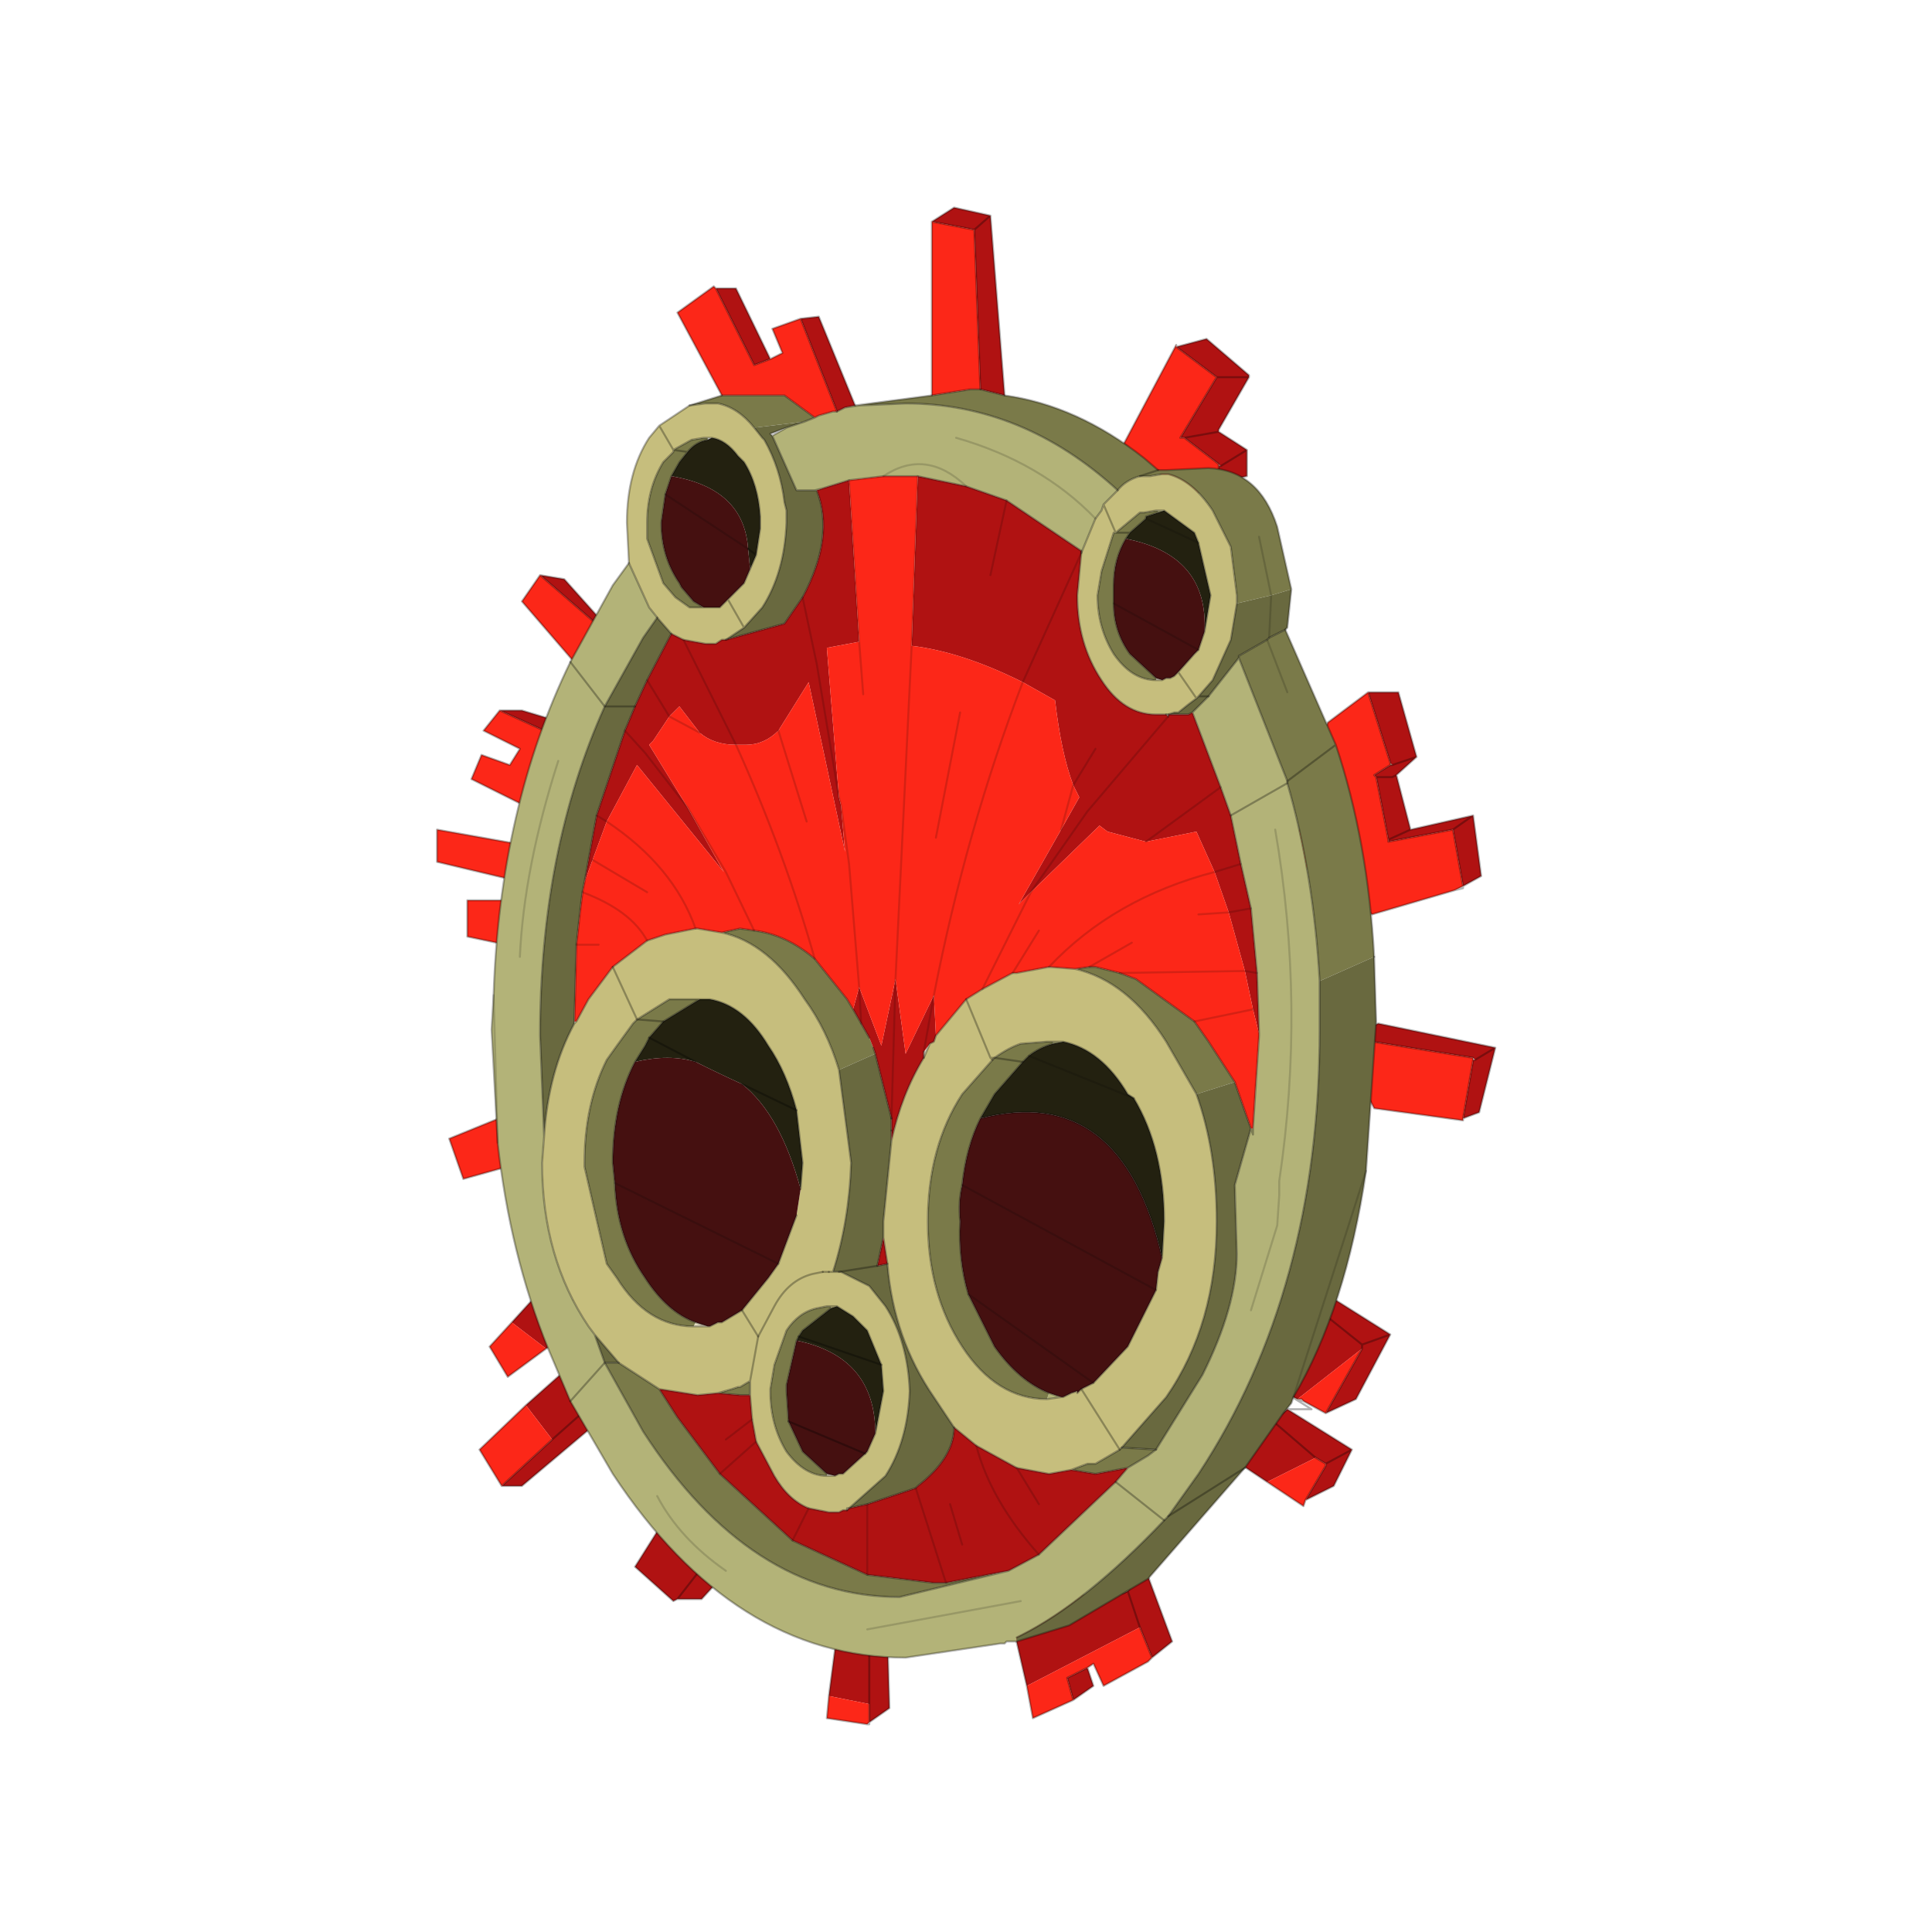 <?xml version="1.0" encoding="UTF-8" standalone="no"?>
<svg xmlns:xlink="http://www.w3.org/1999/xlink" height="440.0px" width="440.0px" xmlns="http://www.w3.org/2000/svg">
  <g transform="matrix(10.0, 0.0, 0.0, 10.0, 0.0, 0.0)">
    <use height="44.0" transform="matrix(0.909, 0.0, 0.0, 0.909, 2.0, 2.0)" width="44.0" xlink:href="#sprite0"/>
  </g>
  <defs>
    <g id="sprite0" transform="matrix(1.0, 0.0, 0.0, 1.0, 0.0, 0.0)">
      <use height="44.0" transform="matrix(1.0, 0.0, 0.0, 1.0, 0.0, 0.0)" width="44.0" xlink:href="#shape0"/>
      <use height="37.55" transform="matrix(1.012, 0.0, 0.0, 1.012, 8.75, 3.0)" width="26.2" xlink:href="#sprite1"/>
    </g>
    <g id="shape0" transform="matrix(1.0, 0.0, 0.0, 1.0, 0.0, 0.0)">
      <path d="M44.0 44.0 L0.0 44.0 0.0 0.0 44.0 0.0 44.0 44.0" fill="#43adca" fill-opacity="0.0" fill-rule="evenodd" stroke="none"/>
    </g>
    <g id="sprite1" transform="matrix(1.0, 0.0, 0.0, 1.0, 0.0, 0.0)">
      <use height="37.55" transform="matrix(1.0, 0.0, 0.0, 1.0, 0.0, 0.0)" width="26.2" xlink:href="#sprite2"/>
    </g>
    <g id="sprite2" transform="matrix(1.0, 0.0, 0.0, 1.0, 10.65, 19.55)">
      <use height="37.55" transform="matrix(1.0, 0.0, 0.0, 1.0, -10.65, -19.55)" width="26.2" xlink:href="#shape1"/>
    </g>
    <g id="shape1" transform="matrix(1.0, 0.0, 0.0, 1.0, 10.65, 19.55)">
      <path d="M8.7 -13.15 L8.7 -13.2 8.75 -13.15 8.7 -13.15 M12.95 -5.75 L12.95 -5.8 13.0 -5.75 12.95 -5.75" fill="#ad9e7c" fill-rule="evenodd" stroke="none"/>
      <path d="M10.8 10.0 L10.6 9.95 10.65 9.95 10.6 9.95 10.55 9.9 10.45 9.85 10.5 9.85 10.5 9.8 10.55 9.9 10.65 9.95 10.8 10.0 M10.55 9.9 L10.5 9.85 10.55 9.9" fill="#e6dfc3" fill-rule="evenodd" stroke="none"/>
      <path d="M11.7 1.1 L11.65 1.1 11.7 1.1" fill="#bdad88" fill-rule="evenodd" stroke="none"/>
      <path d="M8.7 -12.75 L8.7 -13.15 8.75 -13.15 8.7 -13.2 7.85 -13.85 7.75 -13.85 8.65 -15.35 7.65 -16.1 8.4 -16.3 9.45 -15.4 9.45 -15.35 8.7 -14.05 8.7 -14.0 9.4 -13.55 9.4 -12.9 8.7 -12.75 M9.45 -15.35 L8.65 -15.35 9.45 -15.35 M7.85 -13.85 L8.7 -14.0 7.85 -13.85 M9.4 -13.55 L8.75 -13.15 9.4 -13.55 M12.4 -7.55 L13.15 -7.55 13.6 -5.95 13.1 -5.5 13.45 -4.15 15.0 -4.5 15.2 -3.0 14.75 -2.75 14.5 -4.15 12.9 -3.85 12.9 -3.9 12.6 -5.45 12.55 -5.5 12.95 -5.75 13.0 -5.75 12.95 -5.8 12.4 -7.55 M13.6 -5.95 L13.0 -5.75 13.6 -5.95 M15.0 -4.5 L14.5 -4.15 15.0 -4.5 M12.9 -3.9 L13.45 -4.15 12.9 -3.9 M13.1 -5.5 L13.0 -5.45 12.6 -5.45 13.0 -5.45 13.1 -5.5 M11.7 1.1 L12.65 0.65 15.55 1.25 15.15 2.85 14.75 3.0 15.0 1.55 15.05 1.55 15.0 1.5 12.5 1.1 11.7 1.1 M15.55 1.25 L15.05 1.55 15.55 1.25 M11.2 7.8 L11.25 7.8 11.6 7.5 12.95 8.35 12.1 9.95 11.35 10.3 12.25 8.7 12.25 8.6 11.25 7.8 12.25 8.6 12.25 8.7 10.65 9.95 10.55 9.9 10.5 9.8 11.2 7.8 M10.4 10.2 L12.0 11.2 11.55 12.1 10.85 12.45 11.35 11.6 11.35 11.55 11.1 11.4 9.9 12.0 9.0 11.4 10.05 10.5 10.4 10.2 M12.0 11.2 L11.35 11.55 12.0 11.2 M12.25 8.6 L12.95 8.35 12.25 8.6 M3.95 17.05 L3.65 15.75 3.65 14.45 5.65 14.85 6.35 14.75 6.45 14.7 6.9 14.2 7.55 15.95 7.05 16.35 6.75 15.6 3.95 17.05 M5.45 16.6 L5.6 17.05 5.1 17.4 4.95 16.85 5.45 16.6 M6.45 14.7 L6.75 15.6 6.45 14.7 M0.05 17.95 L0.05 17.5 -0.95 17.3 -0.8 16.15 -0.45 15.8 -0.3 15.9 0.5 15.85 0.55 17.6 0.05 17.95 M0.05 17.5 L0.05 16.1 -0.3 15.9 0.05 16.1 0.05 17.5 M10.05 10.5 L11.1 11.4 10.05 10.5 M-8.1 -10.45 L-7.5 -10.35 -6.65 -9.4 -6.6 -9.15 -8.1 -10.45 M-9.1 -7.1 L-8.55 -7.1 -7.55 -6.8 -7.9 -6.55 -8.0 -6.6 -9.1 -7.1 M-8.8 8.05 L-8.3 7.5 -7.3 7.5 -7.8 8.6 -7.95 8.7 -8.8 8.05 M-8.45 10.1 L-7.55 9.3 -6.5 9.35 -6.9 10.15 -6.65 10.5 -8.55 12.1 -9.05 12.1 -7.8 10.95 -8.45 10.1 M-6.9 10.15 L-7.8 10.95 -6.9 10.15 M-4.05 13.0 L-4.0 14.0 -4.7 14.9 -4.0 14.0 -4.05 13.0 -3.25 13.45 -3.55 14.3 -4.1 14.9 -4.7 14.9 -4.8 14.95 -5.75 14.1 -5.15 13.15 -4.05 12.95 -4.05 13.0" fill="#b01212" fill-rule="evenodd" stroke="none"/>
      <path d="M8.7 -12.75 L7.95 -12.35 6.35 -13.7 7.65 -16.15 7.65 -16.1 8.65 -15.35 7.75 -13.85 7.85 -13.85 8.7 -13.2 8.7 -13.15 8.7 -12.75 M14.55 -2.65 L12.5 -2.05 10.5 -3.45 11.4 -6.8 12.4 -7.55 12.95 -5.8 12.95 -5.75 12.55 -5.5 12.6 -5.45 12.9 -3.9 12.9 -3.85 14.5 -4.15 14.75 -2.75 14.55 -2.65 M14.75 3.0 L14.75 3.05 12.55 2.75 11.7 1.1 12.5 1.1 15.0 1.5 15.0 1.55 14.75 3.0 M11.35 10.3 L10.8 10.0 10.75 9.95 10.65 9.95 12.25 8.7 11.35 10.3 M10.85 12.45 L10.8 12.6 9.9 12.0 11.1 11.4 11.35 11.55 11.35 11.6 10.85 12.45 M7.05 16.35 L6.95 16.45 5.85 17.05 5.6 16.5 5.45 16.6 4.95 16.85 5.1 17.4 4.1 17.85 3.95 17.05 6.75 15.6 7.05 16.35 M0.05 17.95 L0.0 18.0 -1.0 17.85 -0.95 17.3 0.05 17.5 0.05 17.95 M-10.65 -4.15 L-8.4 -3.75 -8.55 -2.85 -10.65 -3.35 -10.65 -4.15 M-6.6 -9.15 L-6.55 -8.25 -7.3 -8.35 -8.55 -9.8 -8.1 -10.45 -6.6 -9.15 M-8.0 -6.6 L-8.3 -4.65 -9.8 -5.4 -9.55 -6.0 -8.85 -5.75 -8.6 -6.15 -9.5 -6.6 -9.1 -7.1 -8.0 -6.6 M-8.8 -2.4 L-8.35 -1.75 -8.95 -1.3 -9.9 -1.5 -9.9 -2.4 -8.8 -2.4 M-10.0 4.5 L-10.35 3.5 -9.0 2.95 -8.3 3.5 -8.7 4.1 -8.75 4.15 -10.0 4.5 M-7.95 8.7 L-8.9 9.4 -9.35 8.65 -8.8 8.05 -7.95 8.7 M-9.05 12.1 L-9.6 11.2 -8.45 10.1 -7.8 10.95 -9.05 12.1" fill="#fc2718" fill-rule="evenodd" stroke="none"/>
      <path d="M7.65 -16.1 L7.65 -16.15 6.35 -13.7 7.95 -12.35 8.7 -12.75 8.7 -13.15 8.7 -13.2 7.85 -13.85 7.75 -13.85 8.65 -15.35 7.65 -16.1 8.4 -16.3 9.45 -15.4 9.45 -15.35 8.7 -14.05 8.7 -14.0 9.4 -13.55 9.4 -12.9 8.7 -12.75 M8.7 -13.15 L8.75 -13.15 9.4 -13.55 M8.7 -14.0 L7.85 -13.85 M8.65 -15.35 L9.45 -15.35 M14.55 -2.65 L12.5 -2.05 10.5 -3.45 11.4 -6.8 12.4 -7.55 13.15 -7.55 13.6 -5.95 13.1 -5.5 13.45 -4.15 15.0 -4.5 15.2 -3.0 14.75 -2.75 14.75 -2.7 14.55 -2.65 14.75 -2.75 14.5 -4.15 12.9 -3.85 12.9 -3.9 12.6 -5.45 12.55 -5.5 12.95 -5.75 12.95 -5.8 12.4 -7.55 M13.0 -5.75 L13.6 -5.95 M13.0 -5.75 L12.95 -5.75 M12.6 -5.45 L13.0 -5.45 13.1 -5.5 M13.45 -4.15 L12.9 -3.9 M14.5 -4.15 L15.0 -4.5 M11.7 1.1 L12.65 0.65 15.55 1.25 15.15 2.85 14.75 3.0 14.75 3.05 12.55 2.75 11.7 1.1 11.65 1.1 11.7 1.1 12.5 1.1 15.0 1.5 M15.05 1.55 L15.55 1.25 M15.0 1.55 L15.05 1.55 M15.0 1.55 L15.0 1.5 M14.75 3.0 L15.0 1.55 M11.25 7.8 L11.2 7.75 11.2 7.8 M11.25 7.8 L11.6 7.5 12.95 8.35 12.1 9.95 11.35 10.3 10.8 10.0 10.6 9.95 11.0 10.2 10.4 10.2 12.0 11.2 11.55 12.1 10.85 12.45 10.8 12.6 9.9 12.0 9.0 11.4 10.05 10.5 10.4 10.2 M12.25 8.7 L12.25 8.6 11.25 7.8 M10.65 9.95 L10.75 9.95 10.8 10.0 10.65 9.95 10.6 9.95 10.45 9.85 10.45 9.8 10.5 9.8 11.2 7.8 M10.65 9.95 L10.55 9.9 10.6 9.95 M10.55 9.9 L10.45 9.85 10.5 9.85 10.45 9.8 M10.5 9.8 L10.5 9.85 10.55 9.9 10.5 9.8 M10.85 12.45 L11.35 11.6 11.35 11.55 11.1 11.4 10.05 10.5 M11.35 11.55 L12.0 11.2 M12.25 8.7 L11.35 10.3 M12.95 8.35 L12.25 8.6 M3.95 17.05 L3.65 15.75 3.65 14.45 5.65 14.85 6.35 14.75 6.45 14.7 6.9 14.2 7.55 15.95 7.05 16.35 6.95 16.45 5.85 17.05 5.6 16.5 5.45 16.6 5.6 17.05 5.1 17.4 4.1 17.85 3.95 17.05 M6.75 15.6 L6.45 14.7 M6.75 15.6 L7.05 16.35 M-0.95 17.3 L-1.0 17.85 0.0 18.0 0.05 17.95 0.05 17.5 M-0.95 17.3 L-0.8 16.15 -0.45 15.8 -0.3 15.9 0.5 15.85 0.55 17.6 0.05 17.95 0.05 18.0 0.0 18.0 M-0.3 15.9 L0.05 16.1 0.05 17.5 M5.1 17.4 L4.95 16.85 5.45 16.6 M-10.65 -4.15 L-8.4 -3.75 -8.55 -2.85 -10.65 -3.35 -10.65 -4.15 M-8.1 -10.45 L-7.5 -10.35 -6.65 -9.4 -6.6 -9.15 -6.55 -8.25 -7.3 -8.35 -8.55 -9.8 -8.1 -10.45 -6.6 -9.15 M-9.1 -7.1 L-8.55 -7.1 -7.55 -6.8 -7.9 -6.55 -8.0 -6.6 -8.3 -4.65 -9.8 -5.4 -9.55 -6.0 -8.85 -5.75 -8.6 -6.15 -9.5 -6.6 -9.1 -7.1 -8.0 -6.6 M-8.8 -2.4 L-9.9 -2.4 -9.9 -1.5 -8.95 -1.3 -8.35 -1.75 -8.8 -2.4 M-10.0 4.5 L-10.35 3.5 -9.0 2.95 -8.3 3.5 -8.7 4.1 -8.75 4.15 -10.0 4.5 M-8.8 8.05 L-8.3 7.5 -7.3 7.5 -7.8 8.6 -7.95 8.7 -8.9 9.4 -9.35 8.65 -8.8 8.05 M-8.45 10.1 L-7.55 9.3 -6.5 9.35 -6.9 10.15 -6.65 10.5 -8.55 12.1 -9.05 12.1 -9.6 11.2 -8.45 10.1 M-7.8 10.95 L-6.9 10.15 M-9.05 12.1 L-7.8 10.95 M-4.7 14.9 L-4.0 14.0 -4.05 13.0 -4.05 12.95 -5.15 13.15 -5.75 14.1 -4.8 14.95 -4.7 14.9 -4.1 14.9 -3.55 14.3 -3.25 13.45 -4.05 13.0" fill="none" stroke="#000000" stroke-linecap="round" stroke-linejoin="round" stroke-opacity="0.302" stroke-width="0.05"/>
      <path d="M5.3 -11.05 L5.3 -11.0 5.3 -11.05 M0.7 -0.45 L0.7 -0.6 0.7 -0.45" fill="#ad9e7c" fill-rule="evenodd" stroke="none"/>
      <path d="M7.4 -7.0 L7.45 -7.0 7.45 -6.95 7.4 -7.0 M7.15 -7.85 L7.15 -7.9 7.3 -7.85 7.15 -7.85 M1.4 1.35 L1.55 1.15 1.4 1.5 1.4 1.35 M-0.5 12.7 L-0.5 12.65 -0.45 12.65 -0.5 12.7 M-0.8 11.85 L-1.0 11.85 -1.0 11.8 -0.8 11.85 M-7.25 0.65 L-7.25 0.6 -7.2 0.6 -7.25 0.65 M-4.3 8.15 L-4.25 8.05 -3.95 8.15 -4.3 8.15" fill="#e6dfc3" fill-rule="evenodd" stroke="none"/>
      <path d="M0.4 -12.9 Q1.45 -13.6 2.45 -12.65 1.45 -13.6 0.4 -12.9 L-0.45 -12.8 -1.1 -12.6 -1.3 -12.55 -1.1 -12.6 -1.25 -12.55 -1.3 -12.55 -1.75 -12.55 -2.35 -13.9 -2.0 -14.1 -1.55 -14.25 -1.3 -14.35 -1.2 -14.4 -0.85 -14.5 -0.75 -14.5 -0.55 -14.6 -0.2 -14.65 -0.55 -14.6 -0.3 -14.65 -0.2 -14.65 0.95 -14.7 Q3.85 -14.7 6.2 -12.55 L5.85 -12.2 5.8 -12.05 5.65 -11.85 5.3 -11.0 5.3 -11.05 3.45 -12.3 2.45 -12.65 1.25 -12.9 0.8 -12.9 0.4 -12.9 M2.2 -13.85 Q4.3 -13.25 5.65 -11.85 4.3 -13.25 2.2 -13.85 M3.7 15.95 L3.45 15.95 3.4 16.0 3.35 16.0 3.3 16.0 0.95 16.35 Q-3.3 16.35 -6.3 11.8 L-7.35 10.0 -7.9 8.7 Q-8.85 6.35 -9.15 3.6 L-9.3 0.8 -9.25 -0.05 Q-9.1 -4.7 -7.35 -8.3 L-6.3 -10.2 -5.9 -10.75 -5.4 -9.65 -5.2 -9.4 -5.55 -8.9 -6.5 -7.2 Q-8.1 -3.65 -8.1 0.95 L-8.0 3.45 -8.05 4.1 Q-8.05 6.45 -6.9 8.15 L-6.75 8.35 -6.5 9.05 -5.55 10.75 Q-2.9 14.85 0.8 14.85 L3.5 14.2 4.25 13.8 6.15 12.0 6.45 11.65 6.95 11.35 7.15 11.2 8.3 9.35 Q9.15 7.65 9.15 6.35 L9.1 4.65 9.5 3.25 9.55 3.4 9.55 3.25 9.55 3.4 9.5 3.25 9.55 3.25 9.7 0.95 9.7 0.9 9.65 -0.6 9.5 -2.2 9.25 -3.3 9.0 -4.5 8.75 -5.2 8.05 -7.05 8.45 -7.45 9.2 -8.4 10.4 -5.35 10.4 -5.3 Q11.05 -3.05 11.2 -0.4 L11.2 0.8 Q11.2 7.25 8.2 11.8 L7.45 12.85 7.35 12.95 6.15 12.0 7.35 12.95 Q5.4 15.0 3.8 15.8 L3.7 15.85 3.7 15.95 M7.35 -12.05 L7.2 -12.0 7.2 -12.05 7.35 -12.05 M4.6 1.1 L4.85 1.1 4.6 1.15 4.6 1.1 M9.0 -4.5 L10.4 -5.3 9.0 -4.5 M9.5 7.75 L10.15 5.65 10.2 4.9 10.2 4.55 Q10.85 0.2 10.1 -4.15 10.85 0.2 10.2 4.55 L10.2 4.9 10.15 5.65 9.5 7.75 M4.45 9.95 L4.5 9.8 4.8 9.9 4.45 9.95 M3.8 14.95 L0.0 15.65 3.8 14.95 M-7.35 -8.3 L-6.5 -7.2 -7.35 -8.3 M-8.6 -1.0 Q-8.5 -3.2 -7.65 -5.85 -8.5 -3.2 -8.6 -1.0 M-7.35 10.0 L-6.5 9.05 -7.35 10.0 M-9.15 3.6 L-9.25 -0.05 -9.15 3.6 M-3.5 14.2 Q-4.65 13.4 -5.2 12.35 -4.65 13.4 -3.5 14.2" fill="#b3b378" fill-rule="evenodd" stroke="none"/>
      <path d="M1.6 -14.9 L2.55 -15.05 2.8 -15.05 3.2 -14.95 3.4 -14.9 Q5.2 -14.65 6.85 -13.35 L7.2 -13.05 6.75 -12.9 7.2 -13.05 7.4 -13.05 8.45 -13.1 Q9.7 -13.05 10.15 -11.65 L10.5 -10.1 10.0 -9.95 9.15 -9.75 9.15 -9.95 9.0 -11.15 8.55 -12.05 Q8.05 -12.8 7.45 -12.95 L7.3 -12.95 7.0 -12.9 6.75 -12.9 Q6.4 -12.8 6.2 -12.55 3.85 -14.7 0.95 -14.7 L-0.2 -14.65 -0.3 -14.65 1.6 -14.9 M9.7 -11.4 L10.0 -9.95 9.7 -11.4 M10.35 -9.1 L11.6 -6.25 Q12.4 -3.85 12.55 -1.0 L11.2 -0.4 Q11.05 -3.05 10.4 -5.3 L10.4 -5.35 9.2 -8.4 9.2 -8.45 9.9 -8.85 9.95 -8.9 10.35 -9.1 M-4.4 -14.65 L-3.6 -14.9 -2.05 -14.9 -1.3 -14.35 -1.55 -14.25 -2.8 -14.1 Q-3.2 -14.6 -3.7 -14.7 L-4.0 -14.7 -4.4 -14.65 M7.2 -12.0 L6.9 -11.9 6.9 -11.85 6.5 -11.5 6.4 -11.35 Q6.1 -10.85 6.1 -10.2 L6.1 -9.95 6.1 -9.75 Q6.1 -9.05 6.5 -8.5 L7.15 -7.9 7.15 -7.85 Q6.55 -7.85 6.1 -8.5 5.7 -9.15 5.7 -9.95 L5.8 -10.55 6.1 -11.5 6.15 -11.5 6.75 -12.0 6.85 -12.0 7.15 -12.05 7.2 -12.05 7.2 -12.0 M6.5 -11.5 L6.15 -11.5 6.5 -11.5 M11.6 -6.25 L10.4 -5.35 11.6 -6.25 M-0.15 0.65 L0.05 1.0 0.15 1.25 0.2 1.4 -0.7 1.8 Q-1.0 0.8 -1.55 0.05 -2.45 -1.35 -3.6 -1.6 L-3.15 -1.7 -2.8 -1.65 Q-2.0 -1.55 -1.3 -0.95 L-0.5 0.05 -0.35 0.3 -0.15 0.65 M3.15 1.5 Q3.5 1.25 3.8 1.15 L4.45 1.1 4.6 1.1 4.6 1.15 Q4.25 1.25 4.0 1.45 L3.85 1.6 3.15 2.4 2.8 3.0 Q2.45 3.7 2.35 4.65 2.25 5.05 2.3 5.55 2.25 6.5 2.5 7.35 L3.15 8.65 Q3.75 9.5 4.5 9.8 L4.45 9.95 Q3.2 9.95 2.35 8.65 1.5 7.35 1.5 5.55 1.5 3.7 2.35 2.4 L3.1 1.55 3.15 1.5 3.85 1.6 3.15 1.5 M6.25 11.2 L6.3 11.15 7.15 11.2 6.95 11.35 6.45 11.65 5.65 11.8 5.05 11.7 5.45 11.55 5.6 11.55 5.65 11.55 6.25 11.2 M8.15 2.4 L7.4 1.1 Q6.45 -0.4 5.15 -0.7 L5.5 -0.75 5.65 -0.75 6.25 -0.6 6.65 -0.45 8.1 0.6 8.45 1.1 9.1 2.1 8.15 2.4 M10.4 -7.55 L9.9 -8.85 10.4 -7.55 M-2.9 9.5 L-2.9 9.75 -2.9 9.85 -3.15 9.85 -3.7 9.8 -3.35 9.7 -3.2 9.65 -3.15 9.65 -2.9 9.5 M-1.0 11.85 Q-1.55 11.85 -2.0 11.25 -2.4 10.6 -2.4 9.75 L-2.4 9.7 -2.3 9.1 -2.0 8.25 Q-1.7 7.8 -1.25 7.7 L-1.0 7.65 -0.9 7.65 -0.9 7.7 -1.6 8.25 -1.7 8.4 -1.75 8.5 -2.0 9.6 -2.0 9.75 -1.95 10.5 -1.6 11.25 -1.0 11.8 -1.0 11.85 M0.0 14.3 L1.65 14.5 1.95 14.5 3.5 14.2 0.8 14.85 Q-2.9 14.85 -5.55 10.75 L-6.5 9.05 -6.15 9.05 -5.15 9.7 -4.7 10.4 -3.65 11.8 -1.85 13.45 0.0 14.3 M-4.8 -13.55 L-4.35 -13.8 -4.05 -13.85 -3.95 -13.85 -3.95 -13.8 Q-4.25 -13.75 -4.45 -13.5 L-4.65 -13.25 -4.85 -12.9 -5.0 -12.45 -5.1 -11.75 Q-5.1 -10.9 -4.65 -10.25 L-4.6 -10.15 -4.3 -9.8 -4.05 -9.65 -4.4 -9.65 -4.75 -9.9 -5.05 -10.25 -5.45 -11.35 -5.45 -11.75 Q-5.45 -12.6 -5.05 -13.25 L-4.8 -13.5 -4.8 -13.55 -4.45 -13.5 -4.8 -13.55 M-5.7 0.55 L-4.9 0.05 -4.3 0.05 -4.15 0.05 -5.05 0.6 -5.4 1.0 -5.5 1.2 -5.75 1.6 Q-6.3 2.65 -6.3 4.1 L-6.25 4.6 Q-6.2 5.95 -5.5 6.95 -4.95 7.8 -4.25 8.05 L-4.3 8.15 Q-5.45 8.15 -6.2 6.95 L-6.45 6.6 -7.0 4.2 -7.0 4.1 Q-7.0 2.65 -6.45 1.55 L-6.2 1.2 -5.8 0.65 -5.7 0.55 -5.05 0.6 -5.7 0.55" fill="#7a7a49" fill-rule="evenodd" stroke="none"/>
      <path d="M5.3 -11.0 L5.65 -11.85 5.8 -12.05 5.85 -12.2 6.15 -11.5 5.85 -12.2 6.2 -12.55 Q6.4 -12.8 6.75 -12.9 L7.0 -12.9 7.3 -12.95 7.45 -12.95 Q8.05 -12.8 8.55 -12.05 L9.0 -11.15 9.15 -9.95 9.15 -9.75 9.0 -8.85 8.55 -7.85 8.2 -7.45 8.15 -7.4 7.7 -8.05 8.15 -7.4 7.95 -7.25 7.7 -7.05 7.6 -7.05 7.45 -7.0 7.4 -7.0 7.15 -7.0 Q6.35 -7.0 5.8 -7.85 5.2 -8.75 5.2 -9.95 L5.3 -11.0 M-5.9 -10.75 L-5.95 -11.75 Q-5.95 -13.0 -5.4 -13.85 L-5.15 -14.15 -4.4 -14.65 -4.0 -14.7 -3.7 -14.7 Q-3.2 -14.6 -2.8 -14.1 L-2.6 -13.85 -2.55 -13.8 Q-2.15 -13.1 -2.05 -12.25 L-2.0 -12.05 -2.0 -11.75 Q-2.05 -10.5 -2.6 -9.65 L-3.05 -9.15 -3.45 -9.85 -3.05 -9.15 -3.5 -8.85 -3.6 -8.85 -3.75 -8.75 -4.0 -8.75 -4.55 -8.85 -4.85 -9.0 -5.2 -9.4 -5.4 -9.65 -5.9 -10.75 M8.2 -11.25 L8.1 -11.5 7.35 -12.05 7.2 -12.05 7.15 -12.05 6.85 -12.0 6.75 -12.0 6.15 -11.5 6.1 -11.5 5.8 -10.55 5.7 -9.95 Q5.7 -9.15 6.1 -8.5 6.55 -7.85 7.15 -7.85 L7.3 -7.85 7.4 -7.9 7.5 -7.9 7.6 -7.95 7.7 -8.05 8.1 -8.5 8.2 -8.6 8.35 -9.05 8.45 -9.65 8.5 -9.95 8.2 -11.25 M2.85 -0.2 L3.6 -0.6 3.7 -0.6 4.5 -0.75 5.15 -0.7 Q6.45 -0.4 7.4 1.1 L8.15 2.4 Q8.65 3.8 8.65 5.55 8.65 8.1 7.4 9.9 L6.3 11.15 6.25 11.2 5.3 9.7 6.25 11.2 5.65 11.55 5.6 11.55 5.45 11.55 5.05 11.7 4.5 11.8 3.7 11.65 2.7 11.1 2.15 10.65 1.65 9.9 Q0.65 8.45 0.5 6.6 L0.4 5.95 0.4 5.8 0.4 5.55 0.6 3.55 Q0.85 2.4 1.4 1.5 L1.55 1.15 1.65 1.1 1.7 0.95 2.45 0.05 2.85 -0.2 M3.15 1.5 L3.05 1.5 2.45 0.05 3.05 1.5 3.15 1.5 3.1 1.55 2.35 2.4 Q1.5 3.7 1.5 5.55 1.5 7.35 2.35 8.65 3.2 9.95 4.45 9.95 L4.8 9.9 4.85 9.9 5.05 9.8 5.2 9.75 5.2 9.8 5.25 9.75 5.3 9.7 5.6 9.55 6.45 8.65 7.15 7.25 7.2 6.8 7.3 6.45 7.35 5.55 Q7.35 3.75 6.6 2.5 L6.45 2.4 Q5.8 1.3 4.85 1.1 L4.6 1.1 4.45 1.1 3.8 1.15 Q3.5 1.25 3.15 1.5 M3.1 1.55 L3.05 1.5 3.1 1.55 M-0.85 6.8 L-0.7 6.8 -0.65 6.8 0.05 7.15 0.45 7.65 Q1.0 8.5 1.05 9.75 1.0 11.0 0.45 11.85 L-0.45 12.65 -0.5 12.65 -0.5 12.7 -0.6 12.7 -0.7 12.75 -0.95 12.75 -1.45 12.65 Q-1.95 12.45 -2.3 11.85 L-2.75 11.0 -2.85 10.45 -2.9 9.85 -2.9 9.75 -2.9 9.5 -2.7 8.4 -2.3 7.65 Q-1.95 7.0 -1.35 6.85 L-1.1 6.8 -1.35 6.85 Q-1.95 7.0 -2.3 7.65 L-2.7 8.4 -2.9 9.5 -3.15 9.65 -3.2 9.65 -3.35 9.7 -3.7 9.8 -4.2 9.85 -5.15 9.7 -6.15 9.05 -6.75 8.35 -6.9 8.15 Q-8.05 6.45 -8.05 4.1 L-8.0 3.45 Q-7.9 1.85 -7.25 0.65 L-7.2 0.6 -6.9 0.05 -6.3 -0.75 -5.45 -1.4 -5.0 -1.55 -4.25 -1.7 -4.2 -1.7 -3.6 -1.6 Q-2.45 -1.35 -1.55 0.05 -1.0 0.8 -0.7 1.8 L-0.4 4.1 Q-0.45 5.55 -0.85 6.8 L-0.95 6.8 -0.85 6.8 M-1.1 6.8 L-0.95 6.8 -1.1 6.8 M0.2 10.8 L0.4 9.75 0.35 9.1 0.0 8.25 -0.35 7.9 -0.75 7.65 -0.9 7.65 -0.75 7.65 -0.9 7.7 -0.9 7.65 -1.0 7.65 -1.25 7.7 Q-1.7 7.8 -2.0 8.25 L-2.3 9.1 -2.4 9.7 -2.4 9.75 Q-2.4 10.6 -2.0 11.25 -1.55 11.85 -1.0 11.85 L-0.8 11.85 -0.7 11.8 -0.6 11.8 -0.05 11.3 0.0 11.25 0.2 10.8 M-3.85 -13.85 L-3.95 -13.85 -4.05 -13.85 -4.35 -13.8 -4.8 -13.55 -4.8 -13.5 -5.05 -13.25 Q-5.45 -12.6 -5.45 -11.75 L-5.45 -11.35 -5.05 -10.25 -4.75 -9.9 -4.4 -9.65 -4.05 -9.65 -3.85 -9.65 -3.65 -9.65 -3.45 -9.85 -3.05 -10.25 -2.9 -10.6 -2.75 -10.95 -2.65 -11.6 -2.65 -11.75 -2.65 -11.9 Q-2.7 -12.7 -3.05 -13.25 L-3.2 -13.4 Q-3.5 -13.8 -3.85 -13.85 M-5.15 -14.15 L-4.8 -13.55 -5.15 -14.15 M-5.7 0.55 L-6.3 -0.75 -5.7 0.55 -5.8 0.65 -6.2 1.2 -6.45 1.55 Q-7.0 2.65 -7.0 4.1 L-7.0 4.2 -6.45 6.6 -6.2 6.95 Q-5.45 8.15 -4.3 8.15 L-3.95 8.15 -3.9 8.15 -3.7 8.05 -3.6 8.05 -3.1 7.75 -2.45 6.95 -2.2 6.6 -1.75 5.4 -1.65 4.75 -1.6 4.1 -1.75 2.8 Q-2.0 1.85 -2.45 1.2 -3.05 0.2 -3.9 0.05 L-4.15 0.05 -4.3 0.05 -4.9 0.05 -5.7 0.55 M-2.7 8.4 L-3.1 7.75 -2.7 8.4" fill="#c6be7d" fill-rule="evenodd" stroke="none"/>
      <path d="M7.35 -12.05 L8.1 -11.5 8.2 -11.25 6.9 -11.85 8.2 -11.25 8.5 -9.95 8.45 -9.65 8.35 -9.05 Q8.45 -10.95 6.4 -11.35 L6.5 -11.5 6.9 -11.85 6.9 -11.9 7.2 -12.0 7.35 -12.05 M4.85 1.1 Q5.8 1.3 6.45 2.4 L6.6 2.5 Q7.35 3.75 7.35 5.55 L7.3 6.45 Q6.3 2.1 2.8 3.0 L3.15 2.4 3.85 1.6 4.0 1.45 Q4.25 1.25 4.6 1.15 L4.85 1.1 M6.6 2.5 L4.0 1.45 6.6 2.5 M-0.75 7.65 L-0.35 7.9 0.0 8.25 0.35 9.1 0.4 9.75 0.2 10.8 Q0.2 8.9 -1.75 8.5 L-1.7 8.4 -1.6 8.25 -0.9 7.7 -0.75 7.65 M0.35 9.1 L-1.7 8.4 0.35 9.1 M-3.85 -13.85 Q-3.5 -13.8 -3.2 -13.4 L-3.05 -13.25 Q-2.7 -12.7 -2.65 -11.9 L-2.65 -11.75 -2.65 -11.6 -2.75 -10.95 -2.9 -10.6 -2.95 -11.1 -2.75 -10.95 -2.95 -11.1 Q-3.05 -12.6 -4.85 -12.9 L-4.65 -13.25 -4.45 -13.5 Q-4.25 -13.75 -3.95 -13.8 L-3.85 -13.85 M-4.15 0.05 L-3.9 0.05 Q-3.05 0.2 -2.45 1.2 -2.0 1.85 -1.75 2.8 L-1.6 4.1 -1.65 4.75 Q-2.15 2.9 -3.1 2.15 -3.65 1.9 -4.25 1.6 L-5.4 1.0 -4.25 1.6 Q-4.9 1.4 -5.75 1.6 L-5.5 1.2 -5.4 1.0 -5.05 0.6 -4.15 0.05 M-1.75 2.8 L-3.1 2.15 -1.75 2.8" fill="#232110" fill-rule="evenodd" stroke="none"/>
      <path d="M9.15 -9.75 L10.0 -9.95 9.95 -8.9 10.0 -9.95 10.5 -10.1 10.4 -9.15 10.35 -9.1 9.95 -8.9 9.9 -8.85 9.2 -8.45 9.2 -8.4 8.45 -7.45 8.05 -7.05 7.95 -7.0 7.45 -7.0 7.6 -7.05 7.7 -7.05 7.95 -7.25 8.15 -7.4 8.2 -7.45 8.55 -7.85 9.0 -8.85 9.15 -9.75 M12.55 -1.0 L12.6 0.6 12.35 4.3 Q11.85 7.7 10.55 9.9 L10.5 10.05 10.3 10.3 9.35 11.65 6.95 14.4 5.0 15.55 3.7 15.95 3.7 15.85 3.8 15.8 Q5.4 15.0 7.35 12.95 L7.45 12.85 8.2 11.8 Q11.2 7.25 11.2 0.8 L11.2 -0.4 12.55 -1.0 M-1.55 -14.25 L-2.0 -14.1 -2.4 -13.95 -2.35 -13.9 -1.75 -12.55 -1.3 -12.55 -1.25 -12.55 Q-0.8 -11.4 -1.6 -9.9 L-2.05 -9.25 -3.5 -8.85 -3.05 -9.15 -2.6 -9.65 Q-2.05 -10.5 -2.0 -11.75 L-2.0 -12.05 -2.05 -12.25 Q-2.15 -13.1 -2.55 -13.8 L-2.6 -13.85 -2.8 -14.1 -1.55 -14.25 M8.2 -7.45 L8.45 -7.45 8.2 -7.45 M0.2 1.4 L0.6 3.0 0.6 3.3 0.6 3.55 0.4 5.55 0.4 5.8 0.4 5.95 0.25 6.65 0.5 6.6 Q0.65 8.45 1.65 9.9 L2.15 10.65 Q2.15 11.4 1.25 12.1 L1.2 12.15 0.0 12.55 -0.45 12.65 0.45 11.85 Q1.0 11.0 1.05 9.75 1.0 8.5 0.45 7.65 L0.05 7.15 -0.65 6.8 -0.7 6.8 -0.85 6.8 Q-0.45 5.55 -0.4 4.1 L-0.7 1.8 0.2 1.4 M6.3 11.15 L7.4 9.9 Q8.65 8.1 8.65 5.55 8.65 3.8 8.15 2.4 L9.1 2.1 9.5 3.25 9.1 4.65 9.15 6.35 Q9.15 7.65 8.3 9.35 L7.15 11.2 6.3 11.15 M12.35 4.3 L10.55 9.9 12.35 4.3 M-6.15 9.05 L-6.5 9.05 -6.75 8.35 -6.15 9.05 M9.35 11.65 L7.45 12.85 9.35 11.65 M-4.85 -9.0 L-5.45 -7.85 -5.75 -7.2 -6.0 -6.6 -6.7 -4.5 -7.0 -2.85 -7.05 -2.6 -7.1 -2.2 -7.2 -1.3 -7.25 0.6 -7.25 0.65 Q-7.9 1.85 -8.0 3.45 L-8.1 0.95 Q-8.1 -3.65 -6.5 -7.2 L-5.55 -8.9 -5.2 -9.4 -4.85 -9.0 M-6.5 -7.2 L-5.75 -7.2 -6.5 -7.2 M0.25 6.65 L-0.7 6.8 0.25 6.65" fill="#69693f" fill-rule="evenodd" stroke="none"/>
      <path d="M2.8 -15.05 L2.65 -19.0 1.6 -19.2 2.15 -19.55 3.05 -19.35 3.4 -14.9 3.2 -14.95 2.8 -15.05 M2.65 -19.0 L3.05 -19.35 2.65 -19.0 M1.25 -12.9 L2.45 -12.65 3.45 -12.3 5.3 -11.05 5.3 -11.0 5.2 -9.95 Q5.2 -8.75 5.8 -7.85 6.35 -7.0 7.15 -7.0 L7.4 -7.0 7.45 -6.95 7.45 -7.0 7.95 -7.0 8.05 -7.05 8.75 -5.2 9.0 -4.5 9.25 -3.3 8.6 -3.1 9.25 -3.3 9.5 -2.2 9.65 -0.6 9.7 0.9 9.55 0.3 9.35 -0.65 8.95 -2.1 9.5 -2.2 8.95 -2.1 8.6 -3.1 8.15 -4.1 6.9 -3.85 5.95 -4.1 5.75 -4.25 4.05 -2.6 3.75 -2.3 4.8 -4.15 5.25 -4.95 5.1 -5.25 Q4.8 -6.05 4.65 -7.35 L3.85 -7.8 5.3 -11.0 3.85 -7.8 Q2.35 -8.55 1.1 -8.7 L1.25 -12.9 M-3.75 -17.55 L-3.25 -17.55 -2.4 -15.8 -2.8 -15.65 -3.75 -17.55 M-1.65 -16.8 L-1.2 -16.85 -0.3 -14.65 -0.55 -14.6 -0.75 -14.5 -1.65 -16.8 M-1.1 -12.6 L-0.45 -12.8 -0.2 -8.8 -1.0 -8.65 -0.7 -4.95 -1.25 -8.25 -1.6 -9.9 -1.25 -8.25 -0.7 -4.95 -0.65 -4.75 -0.55 -3.6 -1.45 -7.8 -2.2 -6.6 Q-2.55 -6.25 -3.0 -6.25 L-3.25 -6.25 -4.55 -8.85 -3.25 -6.25 Q-3.8 -6.25 -4.15 -6.55 L-4.65 -7.2 -4.9 -6.95 -5.45 -7.85 -4.9 -6.95 -5.3 -6.35 -5.4 -6.25 -4.45 -4.7 -3.55 -3.1 -5.7 -5.75 -6.45 -4.35 -6.8 -3.4 -7.0 -2.85 -6.7 -4.5 -6.0 -6.6 -5.75 -7.2 -5.45 -7.85 -4.85 -9.0 -4.55 -8.85 -4.0 -8.75 -3.75 -8.75 -3.6 -8.85 -3.5 -8.85 -2.05 -9.25 -1.6 -9.9 Q-0.8 -11.4 -1.25 -12.55 L-1.1 -12.6 M5.65 -6.15 L5.1 -5.25 5.65 -6.15 M3.05 -10.45 L3.45 -12.3 3.05 -10.45 M0.7 -0.45 L0.95 1.4 1.65 -0.05 1.7 0.95 1.65 1.1 1.55 1.15 1.4 1.35 1.65 -0.05 1.4 1.35 1.4 1.5 Q0.85 2.4 0.6 3.55 L0.6 3.3 0.6 3.0 0.2 1.4 0.15 1.25 0.05 1.0 -0.15 0.65 -0.2 -0.25 -0.15 0.65 -0.35 0.3 -0.2 -0.25 0.35 1.2 0.7 -0.45 0.6 3.0 0.7 -0.45 M7.45 -6.95 L5.45 -4.6 4.05 -2.6 5.45 -4.6 7.45 -6.95 M6.9 -3.85 L8.75 -5.2 6.9 -3.85 M6.45 11.65 L6.15 12.0 4.25 13.8 3.5 14.2 1.95 14.5 1.65 14.5 0.0 14.3 0.0 12.55 1.2 12.15 1.25 12.1 Q2.15 11.4 2.15 10.65 L2.7 11.1 3.7 11.65 4.5 11.8 5.05 11.7 5.65 11.8 6.45 11.65 M9.35 -0.65 L9.65 -0.6 9.35 -0.65 M0.4 5.95 L0.5 6.6 0.25 6.65 0.4 5.95 M-2.9 9.85 L-2.85 10.45 -2.75 11.0 -2.3 11.85 Q-1.95 12.45 -1.45 12.65 L-0.95 12.75 -0.7 12.75 -0.6 12.7 -0.5 12.7 -0.45 12.65 0.0 12.55 0.0 14.3 -1.85 13.45 -3.65 11.8 -4.7 10.4 -5.15 9.7 -4.2 9.85 -3.7 9.8 -3.15 9.85 -2.9 9.85 M2.35 13.55 L2.05 12.55 2.35 13.55 M2.7 11.1 Q3.05 12.45 4.25 13.8 3.05 12.45 2.7 11.1 M1.2 12.15 L1.95 14.5 1.2 12.15 M4.25 12.55 L3.7 11.65 4.25 12.55 M-6.7 -4.5 L-6.45 -4.35 -6.7 -4.5 M-6.0 -6.6 L-5.5 -6.05 -4.45 -4.7 -5.5 -6.05 -6.0 -6.6 M-3.5 10.95 L-2.85 10.45 -3.5 10.95 M-3.65 11.8 L-2.75 11.0 -3.65 11.8 M-1.45 12.65 L-1.85 13.45 -1.45 12.65" fill="#b01212" fill-rule="evenodd" stroke="none"/>
      <path d="M1.6 -19.2 L2.65 -19.0 2.8 -15.05 2.55 -15.05 1.6 -14.9 1.6 -19.2 M0.4 -12.9 L0.8 -12.9 1.25 -12.9 1.1 -8.7 Q2.35 -8.55 3.85 -7.8 L4.65 -7.35 Q4.8 -6.05 5.1 -5.25 L5.25 -4.95 4.8 -4.15 3.75 -2.3 4.05 -2.6 5.75 -4.25 5.95 -4.1 6.9 -3.85 8.15 -4.1 8.6 -3.1 Q6.1 -2.45 4.5 -0.75 6.1 -2.45 8.6 -3.1 L8.95 -2.1 9.35 -0.65 9.55 0.3 9.7 0.9 9.7 0.95 9.55 3.25 9.5 3.25 9.1 2.1 8.45 1.1 8.1 0.6 6.65 -0.45 6.25 -0.6 5.65 -0.75 5.5 -0.75 5.15 -0.7 4.5 -0.75 3.7 -0.6 3.6 -0.6 2.85 -0.2 4.05 -2.6 2.85 -0.2 2.45 0.05 1.7 0.95 1.65 -0.05 0.95 1.4 0.7 -0.45 1.1 -8.7 0.7 -0.45 0.7 -0.6 0.7 -0.45 0.35 1.2 -0.2 -0.25 -0.35 0.3 -0.5 0.05 -1.3 -0.95 Q-2.05 -3.6 -3.25 -6.25 -2.05 -3.6 -1.3 -0.95 -2.0 -1.55 -2.8 -1.65 L-3.5 -3.1 -4.45 -4.7 -3.5 -3.1 -2.8 -1.65 -3.15 -1.7 -3.6 -1.6 -4.2 -1.7 -4.25 -1.7 -5.0 -1.55 -5.45 -1.4 -6.3 -0.75 -6.9 0.05 -7.2 0.6 -7.25 0.6 -7.2 -1.3 -7.1 -2.2 -7.05 -2.6 -7.0 -2.85 -6.8 -3.4 -6.45 -4.35 -5.7 -5.75 -3.55 -3.1 -4.45 -4.7 -5.4 -6.25 -5.3 -6.35 -4.9 -6.95 -4.65 -7.2 -4.15 -6.55 Q-3.8 -6.25 -3.25 -6.25 L-3.0 -6.25 Q-2.55 -6.25 -2.2 -6.6 L-1.45 -7.8 -0.55 -3.6 -0.65 -4.75 -0.7 -4.95 -1.0 -8.65 -0.2 -8.8 -0.45 -12.8 0.4 -12.9 M-3.6 -14.9 L-4.7 -16.95 -3.8 -17.6 -3.75 -17.55 -2.8 -15.65 -2.4 -15.8 -2.1 -15.95 -2.35 -16.55 -1.65 -16.8 -0.75 -14.5 -0.85 -14.5 -1.2 -14.4 -1.3 -14.35 -2.05 -14.9 -3.6 -14.9 M3.85 -7.8 Q2.45 -4.15 1.65 -0.05 2.45 -4.15 3.85 -7.8 M4.25 -1.65 L3.6 -0.6 4.25 -1.65 M6.55 -1.35 L5.5 -0.75 6.55 -1.35 M8.2 -2.05 L8.95 -2.1 8.2 -2.05 M4.8 -4.15 L5.1 -5.25 4.8 -4.15 M9.35 -0.65 L6.25 -0.6 9.35 -0.65 M1.7 -3.95 L2.3 -7.05 1.7 -3.95 M9.55 0.3 L8.1 0.6 9.55 0.3 M-0.1 -7.5 L-0.2 -8.8 -0.1 -7.5 M-4.15 -6.55 L-4.9 -6.95 -4.15 -6.55 M-0.65 -4.75 L-0.45 -3.3 -0.2 -0.25 -0.45 -3.3 -0.65 -4.75 M-6.65 -1.3 L-7.2 -1.3 -6.65 -1.3 M-5.45 -1.4 Q-5.85 -2.15 -7.05 -2.6 -5.85 -2.15 -5.45 -1.4 M-5.45 -2.6 L-6.8 -3.4 -5.45 -2.6 M-6.45 -4.35 Q-4.8 -3.25 -4.25 -1.7 -4.8 -3.25 -6.45 -4.35 M-1.5 -4.35 L-2.2 -6.6 -1.5 -4.35" fill="#fc2718" fill-rule="evenodd" stroke="none"/>
      <path d="M8.35 -9.05 L8.2 -8.6 8.1 -8.5 7.7 -8.05 7.6 -7.95 7.5 -7.9 7.4 -7.9 7.3 -7.85 7.15 -7.9 6.5 -8.5 Q6.1 -9.05 6.1 -9.75 L6.1 -9.95 6.1 -10.2 Q6.1 -10.85 6.4 -11.35 8.45 -10.95 8.35 -9.05 M6.1 -9.75 L8.2 -8.6 6.1 -9.75 M7.3 6.45 L7.2 6.8 7.15 7.25 6.45 8.65 5.6 9.55 5.3 9.7 5.25 9.75 5.2 9.8 5.2 9.75 5.05 9.8 4.85 9.9 4.8 9.9 4.5 9.8 Q3.75 9.5 3.15 8.65 L2.5 7.35 Q2.25 6.5 2.3 5.55 2.25 5.05 2.35 4.65 2.45 3.7 2.8 3.0 6.3 2.1 7.3 6.45 M0.2 10.8 L0.0 11.25 -0.05 11.3 -0.6 11.8 -0.7 11.8 -0.8 11.85 -1.0 11.8 -1.6 11.25 -1.95 10.5 -2.0 9.75 -2.0 9.6 -1.75 8.5 Q0.2 8.9 0.2 10.8 M2.5 7.35 L5.6 9.55 2.5 7.35 M7.15 7.25 L2.35 4.65 7.15 7.25 M-2.9 -10.6 L-3.05 -10.25 -3.45 -9.85 -3.65 -9.65 -3.85 -9.65 -4.05 -9.65 -4.3 -9.8 -4.6 -10.15 -4.65 -10.25 Q-5.1 -10.9 -5.1 -11.75 L-5.0 -12.45 -4.85 -12.9 Q-3.05 -12.6 -2.95 -11.1 L-2.9 -10.6 M-5.0 -12.45 L-2.95 -11.1 -5.0 -12.45 M-1.65 4.75 L-1.75 5.4 -2.2 6.6 -2.45 6.95 -3.1 7.75 -3.6 8.05 -3.7 8.05 -3.9 8.15 -3.95 8.15 -4.25 8.05 Q-4.95 7.8 -5.5 6.95 -6.2 5.95 -6.25 4.6 L-6.3 4.1 Q-6.3 2.65 -5.75 1.6 -4.9 1.4 -4.25 1.6 -3.65 1.9 -3.1 2.15 -2.15 2.9 -1.65 4.75 M-2.2 6.6 L-6.25 4.6 -2.2 6.6 M-1.95 10.5 L-0.05 11.3 -1.95 10.5" fill="#451010" fill-rule="evenodd" stroke="none"/>
      <path d="M2.8 -15.05 L2.65 -19.0 1.6 -19.2 1.6 -14.9 M3.4 -14.9 L3.05 -19.35 2.65 -19.0 M1.6 -19.2 L2.15 -19.55 3.05 -19.35 M5.3 -11.0 L5.65 -11.85 M6.75 -12.9 L7.0 -12.9 7.3 -12.95 7.45 -12.95 Q8.05 -12.8 8.55 -12.05 L9.0 -11.15 9.15 -9.95 9.15 -9.75 M7.2 -13.05 L6.85 -13.35 Q5.2 -14.65 3.4 -14.9 M6.2 -12.55 Q6.4 -12.8 6.75 -12.9 M7.2 -13.05 L7.4 -13.05 8.45 -13.1 Q9.7 -13.05 10.15 -11.65 L10.5 -10.1 10.4 -9.15 10.35 -9.1 11.6 -6.25 Q12.4 -3.85 12.55 -1.0 M-5.9 -10.75 L-5.95 -11.75 Q-5.95 -13.0 -5.4 -13.85 L-5.15 -14.15 -4.4 -14.65 -4.0 -14.7 -3.7 -14.7 Q-3.2 -14.6 -2.8 -14.1 M-3.6 -14.9 L-4.7 -16.95 -3.8 -17.6 -3.75 -17.55 -3.25 -17.55 -2.4 -15.8 -2.1 -15.95 -2.35 -16.55 -1.65 -16.8 -1.2 -16.85 -0.3 -14.65 M8.2 -11.25 L8.1 -11.5 7.35 -12.05 7.2 -12.0 6.9 -11.9 6.9 -11.85 M8.2 -11.25 L8.5 -9.95 8.45 -9.65 8.35 -9.05 8.2 -8.6 8.1 -8.5 7.7 -8.05 8.15 -7.4 8.2 -7.45 8.55 -7.85 9.0 -8.85 9.15 -9.75 M7.35 -12.05 L7.2 -12.05 7.15 -12.05 6.85 -12.0 6.75 -12.0 6.15 -11.5 6.5 -11.5 6.9 -11.85 M6.5 -11.5 L6.4 -11.35 M5.3 -11.0 L5.2 -9.95 Q5.2 -8.75 5.8 -7.85 6.35 -7.0 7.15 -7.0 L7.4 -7.0 M7.45 -7.0 L7.6 -7.05 7.7 -7.05 7.95 -7.25 8.15 -7.4 M5.85 -12.2 L5.8 -12.05 5.65 -11.85 M6.15 -11.5 L5.85 -12.2 6.2 -12.55 M7.15 -7.85 Q6.55 -7.85 6.1 -8.5 5.7 -9.15 5.7 -9.95 L5.8 -10.55 6.1 -11.5 6.15 -11.5 M7.15 -7.9 L6.5 -8.5 Q6.1 -9.05 6.1 -9.75 L6.1 -9.95 6.1 -10.2 Q6.1 -10.85 6.4 -11.35 M7.15 -7.85 L7.3 -7.85 7.15 -7.9 M7.7 -8.05 L7.6 -7.95 7.5 -7.9 7.4 -7.9 7.3 -7.85 M7.45 -6.95 L7.45 -7.0 M8.45 -7.45 L8.2 -7.45 M10.4 -5.35 L11.6 -6.25 M2.45 0.05 L3.05 1.5 3.15 1.5 M5.3 9.7 L6.25 11.2 M6.15 12.0 L7.35 12.95 M10.4 -5.3 L9.0 -4.5 M3.85 1.6 L3.15 1.5 M3.05 1.5 L3.1 1.55 M1.4 1.35 L1.4 1.5 M0.6 3.0 L0.6 3.3 M0.25 6.65 L0.5 6.6 M-0.95 6.8 L-1.1 6.8 M-0.45 12.65 L0.0 12.55 1.2 12.15 1.25 12.1 Q2.15 11.4 2.15 10.65 M-1.7 8.4 L0.35 9.1 M7.15 11.2 L6.3 11.15 M-6.15 9.05 L-6.5 9.05 -7.35 10.0 M7.45 12.85 L9.35 11.65 M-3.75 -17.55 L-2.8 -15.65 -2.4 -15.8 M-3.95 -13.85 L-3.85 -13.85 Q-3.5 -13.8 -3.2 -13.4 L-3.05 -13.25 Q-2.7 -12.7 -2.65 -11.9 L-2.65 -11.75 -2.65 -11.6 -2.75 -10.95 -2.9 -10.6 -3.05 -10.25 -3.45 -9.85 -3.05 -9.15 -2.6 -9.65 Q-2.05 -10.5 -2.0 -11.75 L-2.0 -12.05 -2.05 -12.25 Q-2.15 -13.1 -2.55 -13.8 L-2.6 -13.85 -2.8 -14.1 M-4.8 -13.55 L-4.35 -13.8 -4.05 -13.85 -3.95 -13.85 M-3.95 -13.8 L-3.85 -13.85 M-4.8 -13.55 L-4.8 -13.5 -5.05 -13.25 Q-5.45 -12.6 -5.45 -11.75 L-5.45 -11.35 -5.05 -10.25 -4.75 -9.9 -4.4 -9.65 -4.05 -9.65 -4.3 -9.8 -4.6 -10.15 -4.65 -10.25 Q-5.1 -10.9 -5.1 -11.75 L-5.0 -12.45 -4.85 -12.9 -4.65 -13.25 -4.45 -13.5 -4.8 -13.55 -5.15 -14.15 M-4.45 -13.5 Q-4.25 -13.75 -3.95 -13.8 M-1.65 -16.8 L-0.75 -14.5 M-2.95 -11.1 L-2.75 -10.95 M-3.45 -9.85 L-3.65 -9.65 -3.85 -9.65 -4.05 -9.65 M-3.05 -9.15 L-3.5 -8.85 -3.6 -8.85 -3.75 -8.75 -4.0 -8.75 -4.55 -8.85 -4.85 -9.0 M-5.9 -10.75 L-5.4 -9.65 -5.2 -9.4 -4.85 -9.0 M-5.75 -7.2 L-6.5 -7.2 -7.35 -8.3 M-6.3 -0.75 L-5.7 0.55 -5.05 0.6 M-3.1 7.75 L-2.7 8.4 M-3.1 2.15 L-1.75 2.8 M-5.4 1.0 L-4.25 1.6 M-0.05 11.3 L-1.95 10.5 M-0.45 12.65 L-0.5 12.7 M-0.7 6.8 L0.25 6.65" fill="none" stroke="#000000" stroke-linecap="round" stroke-linejoin="round" stroke-opacity="0.302" stroke-width="0.05"/>
      <path d="M1.6 -14.9 L2.55 -15.05 2.8 -15.05 3.2 -14.95 3.4 -14.9 M0.4 -12.9 L0.8 -12.9 1.25 -12.9 2.45 -12.65 3.45 -12.3 5.3 -11.05 5.3 -11.0 M6.75 -12.9 L7.2 -13.05 M12.55 -1.0 L12.6 0.6 12.35 4.3 Q11.85 7.7 10.55 9.9 L10.5 10.05 10.3 10.3 9.35 11.65 6.95 14.4 5.0 15.55 3.7 15.95 3.45 15.95 3.4 16.0 3.35 16.0 3.3 16.0 0.95 16.35 Q-3.3 16.35 -6.3 11.8 L-7.35 10.0 -7.9 8.7 Q-8.85 6.35 -9.15 3.6 L-9.3 0.8 -9.25 -0.05 Q-9.1 -4.7 -7.35 -8.3 L-6.3 -10.2 -5.9 -10.75 M-4.4 -14.65 L-3.6 -14.9 M-0.3 -14.65 L1.6 -14.9 M6.2 -12.55 Q3.85 -14.7 0.95 -14.7 L-0.2 -14.65 -0.55 -14.6 -0.75 -14.5 -0.85 -14.5 -1.2 -14.4 -1.3 -14.35 -1.55 -14.25 -2.0 -14.1 -2.35 -13.9 -1.75 -12.55 -1.3 -12.55 -1.1 -12.6 -0.45 -12.8 0.4 -12.9 M7.4 -7.0 L7.45 -7.0 7.95 -7.0 8.05 -7.05 8.45 -7.45 9.2 -8.4 10.4 -5.35 10.4 -5.3 M9.2 -8.4 L9.2 -8.45 9.9 -8.85 9.95 -8.9 10.35 -9.1 M-0.15 0.65 L0.05 1.0 M0.15 1.25 L0.2 1.4 0.6 3.0 M2.85 -0.2 L3.6 -0.6 3.7 -0.6 4.5 -0.75 M2.85 -0.2 L2.45 0.05 1.7 0.95 M3.15 1.5 Q3.5 1.25 3.8 1.15 L4.45 1.1 4.6 1.1 4.85 1.1 Q5.8 1.3 6.45 2.4 L6.6 2.5 Q7.35 3.75 7.35 5.55 L7.3 6.45 7.2 6.8 7.15 7.25 6.45 8.65 5.6 9.55 5.3 9.7 5.25 9.75 5.2 9.8 5.2 9.75 5.05 9.8 4.85 9.9 4.8 9.9 4.45 9.95 M6.25 11.2 L6.3 11.15 7.4 9.9 Q8.65 8.1 8.65 5.55 8.65 3.8 8.15 2.4 L7.4 1.1 Q6.45 -0.4 5.15 -0.7 L4.5 -0.75 M9.25 -3.3 L9.0 -4.5 8.75 -5.2 8.05 -7.05 M9.1 2.1 L8.45 1.1 8.1 0.6 6.65 -0.45 6.25 -0.6 5.65 -0.75 5.5 -0.75 5.15 -0.7 M9.25 -3.3 L9.5 -2.2 9.65 -0.6 9.7 0.9 9.7 0.95 9.55 3.25 9.55 3.4 9.5 3.25 9.1 4.65 9.15 6.35 Q9.15 7.65 8.3 9.35 L7.15 11.2 6.95 11.35 6.45 11.65 6.15 12.0 M7.35 12.95 L7.45 12.85 8.2 11.8 Q11.2 7.25 11.2 0.8 L11.2 -0.4 Q11.05 -3.05 10.4 -5.3 M9.1 2.1 L9.5 3.25 M4.85 1.1 L4.6 1.15 Q4.25 1.25 4.0 1.45 M2.8 3.0 L3.15 2.4 3.85 1.6 4.0 1.45 M3.15 1.5 L3.1 1.55 2.35 2.4 Q1.5 3.7 1.5 5.55 1.5 7.35 2.35 8.65 3.2 9.95 4.45 9.95 M4.5 9.8 Q3.75 9.5 3.15 8.65 L2.5 7.35 Q2.25 6.5 2.3 5.55 2.25 5.05 2.35 4.65 2.45 3.7 2.8 3.0 6.3 2.1 7.3 6.45 M1.55 1.15 L1.65 1.1 1.7 0.95 M1.55 1.15 L1.4 1.5 Q0.85 2.4 0.6 3.55 L0.4 5.55 0.4 5.8 0.4 5.95 0.5 6.6 Q0.65 8.45 1.65 9.9 L2.15 10.65 2.7 11.1 3.7 11.65 4.5 11.8 5.05 11.7 5.45 11.55 5.6 11.55 5.65 11.55 6.25 11.2 M0.6 3.3 L0.6 3.55 M-0.45 12.65 L0.45 11.85 Q1.0 11.0 1.05 9.75 1.0 8.5 0.45 7.65 L0.05 7.15 -0.65 6.8 -0.7 6.8 -0.85 6.8 -0.95 6.8 M-1.1 6.8 L-1.35 6.85 Q-1.95 7.0 -2.3 7.65 L-2.7 8.4 -2.9 9.5 -2.9 9.75 -2.9 9.85 -2.85 10.45 -2.75 11.0 -2.3 11.85 Q-1.95 12.45 -1.45 12.65 L-0.95 12.75 -0.7 12.75 -0.6 12.7 -0.5 12.7 -0.5 12.65 -0.45 12.65 M-0.75 7.65 L-0.35 7.9 0.0 8.25 0.35 9.1 0.4 9.75 0.2 10.8 0.0 11.25 -0.05 11.3 -0.6 11.8 -0.7 11.8 -0.8 11.85 -1.0 11.85 Q-1.55 11.85 -2.0 11.25 -2.4 10.6 -2.4 9.75 L-2.4 9.7 -2.3 9.1 -2.0 8.25 Q-1.7 7.8 -1.25 7.7 L-1.0 7.65 -0.9 7.65 -0.75 7.65 -0.9 7.7 -1.6 8.25 -1.7 8.4 M4.8 9.9 L4.5 9.8 M6.45 11.65 L5.65 11.8 5.05 11.7 M0.25 6.65 L0.4 5.95 M3.5 14.2 L4.25 13.8 6.15 12.0 M0.0 14.3 L1.65 14.5 1.95 14.5 M0.0 14.3 L-1.85 13.45 -3.65 11.8 -4.7 10.4 -5.15 9.7 -6.15 9.05 M-6.5 9.05 L-5.55 10.75 Q-2.9 14.85 0.8 14.85 L3.5 14.2 1.95 14.5 M3.7 15.85 L3.8 15.8 Q5.4 15.0 7.35 12.95 M-0.3 -14.65 L-0.55 -14.6 M-2.0 -14.1 L-2.4 -13.95 -2.35 -13.9 M-1.3 -14.35 L-2.05 -14.9 -3.6 -14.9 M-1.1 -12.6 L-1.25 -12.55 Q-0.8 -11.4 -1.6 -9.9 M-1.25 -12.55 L-1.3 -12.55 M-3.5 -8.85 L-2.05 -9.25 -1.6 -9.9 M-4.85 -9.0 L-5.45 -7.85 M-1.3 -0.95 L-0.5 0.05 -0.35 0.3 M-7.0 -2.85 L-6.7 -4.5 -6.0 -6.6 -5.75 -7.2 -5.45 -7.85 M-6.5 -7.2 Q-8.1 -3.65 -8.1 0.95 L-8.0 3.45 Q-7.9 1.85 -7.25 0.65 L-7.25 0.6 -7.2 -1.3 -7.1 -2.2 -7.05 -2.6 -7.0 -2.85 M-2.8 -1.65 Q-2.0 -1.55 -1.3 -0.95 M-5.2 -9.4 L-5.55 -8.9 -6.5 -7.2 M-3.6 -1.6 L-4.2 -1.7 -4.25 -1.7 -5.0 -1.55 -5.45 -1.4 -6.3 -0.75 -6.9 0.05 -7.2 0.6 -7.25 0.65 M-5.7 0.55 L-4.9 0.05 -4.3 0.05 -4.15 0.05 -3.9 0.05 Q-3.05 0.2 -2.45 1.2 -2.0 1.85 -1.75 2.8 L-1.6 4.1 -1.65 4.75 M-1.75 5.4 L-2.2 6.6 -2.45 6.95 -3.1 7.75 -3.6 8.05 -3.7 8.05 -3.9 8.15 -3.95 8.15 -4.25 8.05 Q-4.95 7.8 -5.5 6.95 -6.2 5.95 -6.25 4.6 M-2.8 -1.65 L-3.15 -1.7 -3.6 -1.6 Q-2.45 -1.35 -1.55 0.05 -1.0 0.8 -0.7 1.8 M-0.15 0.65 L-0.35 0.3 M-4.15 0.05 L-5.05 0.6 -5.4 1.0 M-5.75 1.6 Q-6.3 2.65 -6.3 4.1 L-6.25 4.6 M-0.85 6.8 Q-0.45 5.55 -0.4 4.1 L-0.7 1.8 M-5.7 0.55 L-5.8 0.65 -6.2 1.2 -6.45 1.55 Q-7.0 2.65 -7.0 4.1 L-7.0 4.2 -6.45 6.6 -6.2 6.95 Q-5.45 8.15 -4.3 8.15 M-5.75 1.6 L-5.5 1.2 -5.4 1.0 M-8.0 3.45 L-8.05 4.1 Q-8.05 6.45 -6.9 8.15 L-6.75 8.35 -6.15 9.05 M-6.5 9.05 L-6.75 8.35 M-1.75 8.5 L-1.7 8.4 M-3.95 8.15 L-4.3 8.15 M-3.7 9.8 L-3.35 9.7 -3.2 9.65 -3.15 9.65 -2.9 9.5 M-3.7 9.8 L-3.15 9.85 -2.9 9.85 M-5.15 9.7 L-4.2 9.85 -3.7 9.8 M-1.0 11.8 L-1.6 11.25 -1.95 10.5 -2.0 9.75 -2.0 9.6 -1.75 8.5 M-1.0 11.8 L-0.8 11.85" fill="none" stroke="#000000" stroke-linecap="round" stroke-linejoin="round" stroke-opacity="0.302" stroke-width="0.05"/>
      <path d="M2.45 -12.65 Q1.45 -13.6 0.4 -12.9 M5.65 -11.85 Q4.3 -13.25 2.2 -13.85 M10.0 -9.95 L9.7 -11.4 M6.9 -11.85 L8.2 -11.25 M5.3 -11.05 L5.3 -11.0 3.85 -7.8 M5.1 -5.25 L5.65 -6.15 M9.95 -8.9 L10.0 -9.95 M8.2 -8.6 L6.1 -9.75 M3.45 -12.3 L3.05 -10.45 M1.1 -8.7 L0.7 -0.45 M1.65 -0.05 Q2.45 -4.15 3.85 -7.8 M-0.2 -0.25 L-0.15 0.65 M0.6 3.0 L0.7 -0.45 M3.6 -0.6 L4.25 -1.65 M4.05 -2.6 L5.45 -4.6 7.45 -6.95 M4.5 -0.75 Q6.1 -2.45 8.6 -3.1 L9.25 -3.3 M4.05 -2.6 L2.85 -0.2 M8.75 -5.2 L6.9 -3.85 M5.5 -0.75 L6.55 -1.35 M8.95 -2.1 L8.2 -2.05 M9.65 -0.6 L9.35 -0.65 M8.95 -2.1 L9.5 -2.2 M6.25 -0.6 L9.35 -0.65 M5.1 -5.25 L4.8 -4.15 M2.3 -7.05 L1.7 -3.95 M9.9 -8.85 L10.4 -7.55 M1.25 -12.9 L1.1 -8.7 M10.55 9.9 L12.35 4.3 M10.1 -4.15 Q10.85 0.2 10.2 4.55 L10.2 4.9 10.15 5.65 9.5 7.75 M8.1 0.6 L9.55 0.3 M4.0 1.45 L6.6 2.5 M1.65 -0.05 L1.4 1.35 M2.35 4.65 L7.15 7.25 M5.6 9.55 L2.5 7.35 M4.25 13.8 Q3.05 12.45 2.7 11.1 M2.05 12.55 L2.35 13.55 M1.95 14.5 L1.2 12.15 M0.0 12.55 L0.0 14.3 M0.0 15.65 L3.8 14.95 M3.7 11.65 L4.25 12.55 M-1.6 -9.9 L-1.25 -8.25 -0.7 -4.95 M-0.2 -8.8 L-0.45 -12.8 M-2.95 -11.1 L-5.0 -12.45 M-4.55 -8.85 L-3.25 -6.25 Q-2.05 -3.6 -1.3 -0.95 M-0.65 -4.75 L-0.7 -4.95 M-5.45 -7.85 L-4.9 -6.95 -4.15 -6.55 M-0.2 -0.25 L-0.45 -3.3 -0.65 -4.75 M-0.2 -8.8 L-0.1 -7.5 M-6.45 -4.35 L-6.7 -4.5 M-4.45 -4.7 L-3.5 -3.1 -2.8 -1.65 M-4.45 -4.7 L-5.5 -6.05 -6.0 -6.6 M-7.05 -2.6 Q-5.85 -2.15 -5.45 -1.4 M-7.2 -1.3 L-6.65 -1.3 M-7.65 -5.85 Q-8.5 -3.2 -8.6 -1.0 M-6.8 -3.4 L-5.45 -2.6 M-2.2 -6.6 L-1.5 -4.35 M-4.25 -1.7 Q-4.8 -3.25 -6.45 -4.35 M-6.25 4.6 L-2.2 6.6 M-2.75 11.0 L-3.65 11.8 M-2.85 10.45 L-3.5 10.95 M-1.85 13.45 L-1.45 12.65 M-5.2 12.35 Q-4.65 13.4 -3.5 14.2 M-9.25 -0.05 L-9.15 3.6" fill="none" stroke="#000000" stroke-linecap="round" stroke-linejoin="round" stroke-opacity="0.153" stroke-width="0.05"/>
    </g>
  </defs>
</svg>
